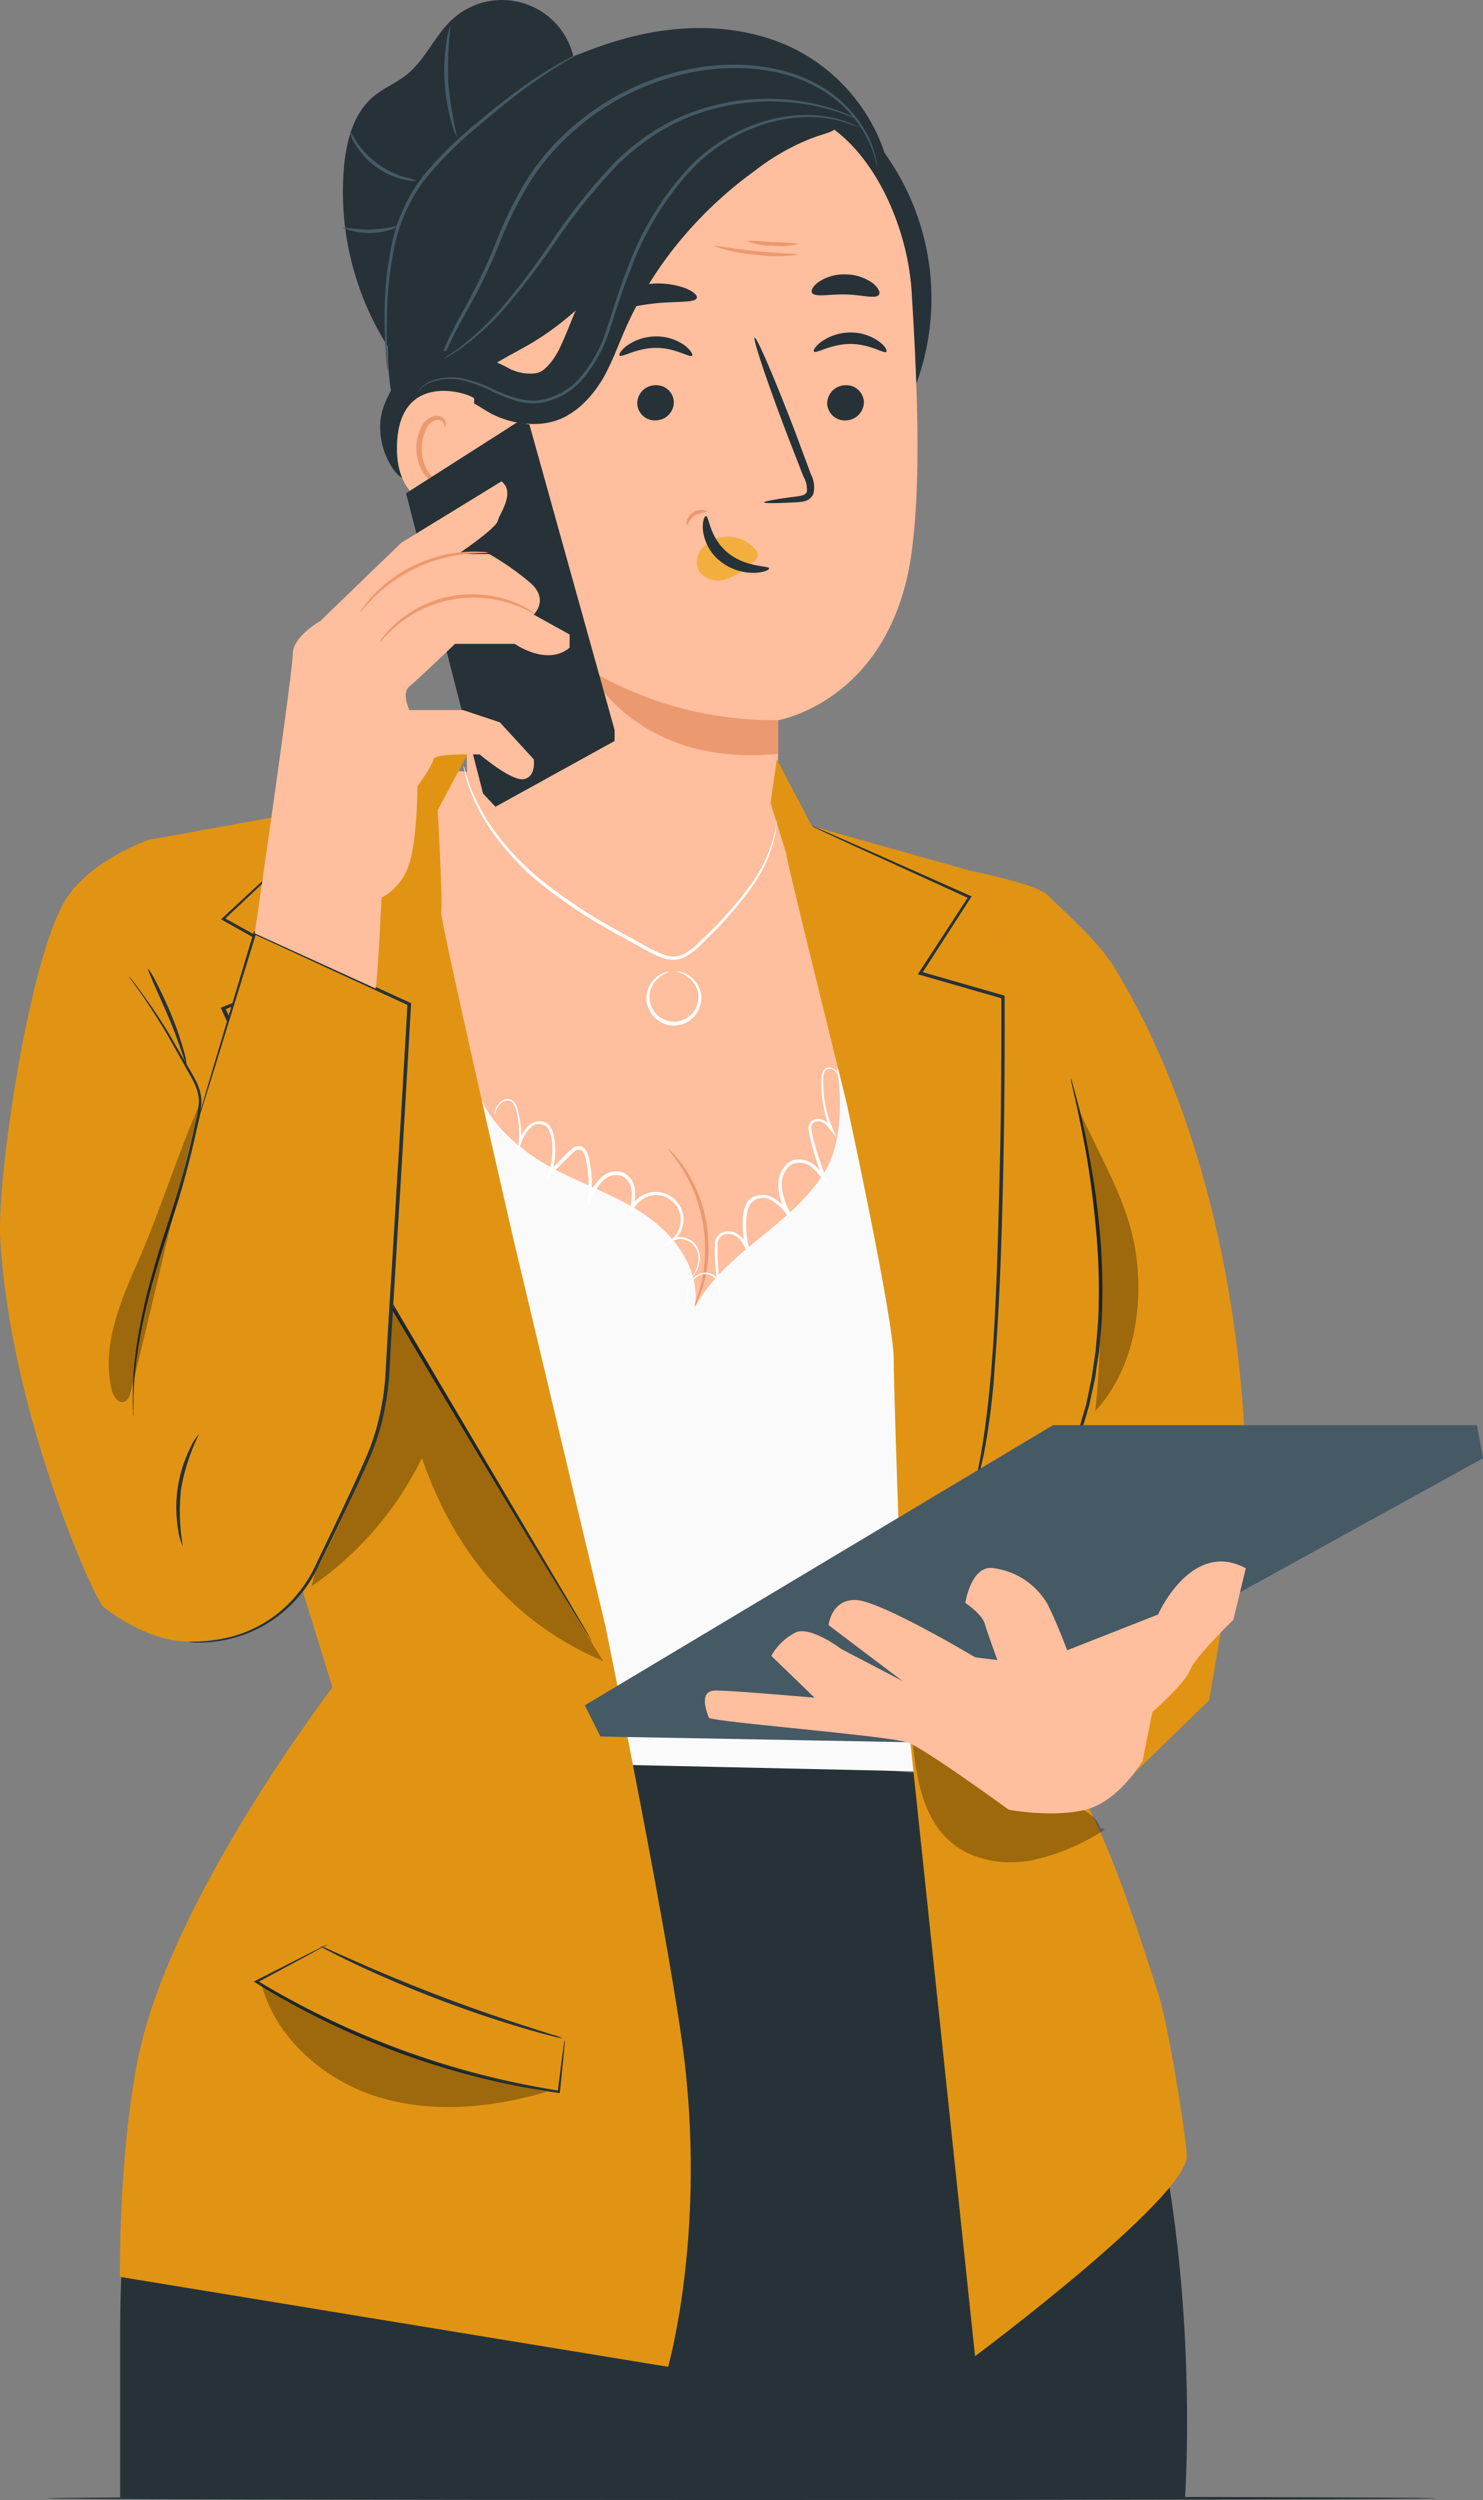 <svg xmlns="http://www.w3.org/2000/svg" width="233.604" height="393.762" viewBox="0 0 233.604 393.762"><rect x="0" y="0" width="233.604" height="393.762" fill="#808080" stroke="none"/><defs><style>.a{fill:#263238;}.b{fill:#ffbe9d;}.c{fill:#eb996e;}.d{fill:#f2af3e;}.e{fill:#455a64;}.f{fill:#fff;}.g{fill:#fafafa;}.h{fill:#e19413;}.i{opacity:0.3;}</style></defs><g transform="translate(-45.87 -228.015)"><g transform="translate(53.278 621.223)"><path class="a" d="M31.79,472.6c0,.149,48.98.277,109.39.277s109.4-.128,109.4-.277-48.97-.277-109.4-.277S31.79,472.448,31.79,472.6Z" transform="translate(-31.79 -472.32)"/></g><g transform="translate(45.87 228.015)"><path class="a" d="M297.141,128.717a28.611,28.611,0,0,0-13.7-17.343c-7.3-3.987-16.117-4.562-24.272-2.931s-15.755,5.33-22.961,9.5c-4.04,2.334-8.069,4.9-10.969,8.528-5.33,6.662-6.023,15.755-6.534,24.262-.416,6.876-.767,14.081,2.132,20.317a21.149,21.149,0,0,0,14.241,11.6" transform="translate(-157.342 -103.173)"/><path class="a" d="M275.661,163.464a45.506,45.506,0,0,1-10.948-33.791c.384-4.072,1.5-8.389,4.637-11.022,1.6-1.343,3.6-2.132,5.234-3.443,2.974-2.377,4.434-6.225,7.259-8.773a11.555,11.555,0,0,1,18.846,5.33c1.482,5.159-.735,10.6-2.91,15.51q-5.053,11.385-10.095,22.769a30.4,30.4,0,0,1-4.637,8.08c-2.079,2.324-5.1,4.04-8.2,3.763" transform="translate(-210.523 -103.447)"/><path class="a" d="M226,122.989a39.174,39.174,0,0,1,3.443,48.779,328.726,328.726,0,0,0-17.5-54.578" transform="translate(-89.642 -102.54)"/><path class="b" d="M286.068,148.22c-.885-13.538-9.892-30.124-23.377-28.675l-31.2,7.952c-10.009,2.558-16.682,11.011-17.418,21.319,0,.522-.085-.107-.075.277l2.249,81.739a24.411,24.411,0,0,0,24.912,23.686h0a24.4,24.4,0,0,0,23.867-24.368V215.824c0,.032,17.333-2.91,20.9-25.434C287.645,179.123,287,163.25,286.068,148.22Z" transform="translate(-142.474 -102.391)"/><path class="c" d="M231.6,139.822a24.263,24.263,0,0,0,6.534,1.343,23.739,23.739,0,0,0,6.684,0c0-.171-2.974-.181-6.62-.554S231.675,139.662,231.6,139.822Z" transform="translate(-119.058 -101.049)"/><path class="c" d="M231.56,139.061a10.948,10.948,0,0,0,4.072.746,10.564,10.564,0,0,0,4.115-.309,28.218,28.218,0,0,0-4.093-.245,26.99,26.99,0,0,0-4.093-.192Z" transform="translate(-113.944 -101.098)"/><path class="c" d="M245.2,181.146c.149,0,.352-.906,1.258-1.482a7.006,7.006,0,0,1,1.855-.586c.043-.139-.192-.224-.608-.277a2.345,2.345,0,0,0-1.556.394,2.4,2.4,0,0,0-.97,1.279C245.076,180.847,245.14,181.146,245.2,181.146Z" transform="translate(-136.979 -98.476)"/><path class="a" d="M227.7,162.972a2.9,2.9,0,0,1-2.782,2.931,2.782,2.782,0,0,1-3-2.6,2.9,2.9,0,0,1,2.782-2.931,2.772,2.772,0,0,1,3,2.6Z" transform="translate(-91.619 -99.692)"/><path class="a" d="M229.991,155.607c-.352.384-2.548-1.237-5.671-1.226s-5.383,1.578-5.724,1.2c-.171-.171.192-.853,1.194-1.578a7.931,7.931,0,0,1,4.584-1.428,7.59,7.59,0,0,1,4.509,1.45C229.842,154.755,230.172,155.437,229.991,155.607Z" transform="translate(-90.374 -100.205)"/><path class="a" d="M255.767,162.971a2.889,2.889,0,0,1-2.782,2.931A2.772,2.772,0,0,1,250,163.3a2.878,2.878,0,0,1,2.782-2.931,2.771,2.771,0,0,1,2.985,2.6Z" transform="translate(-149.621 -99.692)"/><path class="a" d="M258.711,156.187c-.362.384-2.558-1.237-5.671-1.226s-5.394,1.578-5.735,1.2c-.16-.171.2-.853,1.194-1.578a7.952,7.952,0,0,1,4.584-1.428,7.632,7.632,0,0,1,4.52,1.45C258.562,155.367,258.882,156.049,258.711,156.187Z" transform="translate(-149.698 -100.167)"/><path class="a" d="M230.794,179.275c0-.171,1.919-.512,5.053-.917.8-.085,1.546-.245,1.684-.789a4.051,4.051,0,0,0-.544-2.356l-2.356-6.055c-3.294-8.613-5.671-15.691-5.33-15.819s3.294,6.748,6.577,15.361q1.183,3.2,2.26,6.087a4.531,4.531,0,0,1,.426,3.113,2,2,0,0,1-1.311,1.173,6.064,6.064,0,0,1-1.343.192C232.766,179.435,230.805,179.456,230.794,179.275Z" transform="translate(-110.429 -100.155)"/><path class="c" d="M234.57,202.33s7.334,15.5,29.922,13.335v-5.33a56.784,56.784,0,0,1-29.922-8.005Z" transform="translate(-141.898 -96.923)"/><path class="d" d="M246.877,184.851a5.628,5.628,0,0,0-5.042-2.079,5.117,5.117,0,0,0-3.528,1.908,3.2,3.2,0,0,0-.234,3.71,3.752,3.752,0,0,0,4.083,1.066,11.822,11.822,0,0,0,3.976-2.388,3.443,3.443,0,0,0,.885-.917,1.066,1.066,0,0,0,0-1.162" transform="translate(-127.811 -98.216)"/><path class="a" d="M236.434,179.71c.5,0,.512,3.347,3.411,5.746s6.5,2.015,6.524,2.484c.053.213-.8.661-2.324.7a8.357,8.357,0,0,1-5.436-1.887,7.3,7.3,0,0,1-2.654-4.808C235.826,180.531,236.2,179.7,236.434,179.71Z" transform="translate(-125.224 -98.416)"/><path class="a" d="M260.8,147.622c-.3.842-3.411.448-7.067.9s-6.6,1.45-7.089.693c-.213-.362.3-1.162,1.482-1.983a12.461,12.461,0,0,1,10.788-1.183C260.253,146.556,260.935,147.217,260.8,147.622Z" transform="translate(-151.037 -100.684)"/><path class="a" d="M230.226,147.2c-.544.714-2.7,0-5.277-.053s-4.765.49-5.266-.245c-.224-.362.128-1.066,1.066-1.738a7.238,7.238,0,0,1,4.264-1.173,7.387,7.387,0,0,1,4.264,1.407C230.162,146.133,230.46,146.826,230.226,147.2Z" transform="translate(-91.77 -100.773)"/><path class="a" d="M291.762,128.144c-1.386-3.39-5.106-5.426-8.773-5.618a19.294,19.294,0,0,0-10.4,3.038c-13.442,7.76-21,23.2-34.271,31.233-3.273,1.972-6.876,3.5-9.647,6.119s-4.584,6.8-3.049,10.3a31.864,31.864,0,0,1-4.605-7.792,10.66,10.66,0,0,1,.373-8.794c1.151-1.993,3.2-3.518,3.731-5.746.49-1.961-.277-4.008-.192-6.033a13.133,13.133,0,0,1,2.068-5.756c5.2-9.2,12.355-17.514,21.565-22.695a38.215,38.215,0,0,1,19.806-5.117,29.261,29.261,0,0,1,18.846,7.462c2.963,2.772,6.087,5.639,4.552,9.391" transform="translate(-154.298 -102.93)"/><path class="e" d="M223.052,173.163s-.256-.309-.7-.917a9.946,9.946,0,0,1-1.46-2.942,16.778,16.778,0,0,1,1.237-11.811c1.066-2.366,2.462-4.8,3.933-7.462a85.732,85.732,0,0,0,4.136-8.8,62.571,62.571,0,0,1,4.722-9.594,37.6,37.6,0,0,1,7.462-8.592,39.676,39.676,0,0,1,19.806-9.125c6.726-1,13.037,0,17.578,2.377a19.113,19.113,0,0,1,8.453,8.432,17.116,17.116,0,0,1,1.173,3.091c.181.736.256,1.13.277,1.13a1.255,1.255,0,0,0,0-.3,4.613,4.613,0,0,0-.149-.853,16,16,0,0,0-1.066-3.2,19.188,19.188,0,0,0-8.528-8.688c-4.6-2.484-11.011-3.528-17.823-2.537A39.953,39.953,0,0,0,242,122.583a37.918,37.918,0,0,0-7.579,8.72,63.006,63.006,0,0,0-4.733,9.658,87.8,87.8,0,0,1-4.072,8.784c-1.45,2.665-2.878,5.127-3.88,7.526-2.132,4.776-2.068,9.3-1.066,12.035a9.22,9.22,0,0,0,1.578,2.942A5.629,5.629,0,0,0,223.052,173.163Z" transform="translate(-151.55 -102.816)"/><path class="e" d="M264.551,161.438a2.454,2.454,0,0,0,0-.64c0-.48,0-1.066-.064-1.844-.064-1.588-.139-3.9-.053-6.748a57.562,57.562,0,0,1,1.066-9.924,26.467,26.467,0,0,1,4.861-11.054,61.183,61.183,0,0,1,8.666-8.624c2.846-2.473,5.511-4.584,7.824-6.247s4.264-2.9,5.65-3.71l1.588-.917a3.038,3.038,0,0,0,.544-.352,4.122,4.122,0,0,0-.6.245c-.384.181-.938.458-1.642.842a60.379,60.379,0,0,0-5.767,3.571c-2.356,1.631-5.053,3.72-7.942,6.183a59.29,59.29,0,0,0-8.762,8.666,26.649,26.649,0,0,0-4.893,11.289,54.7,54.7,0,0,0-.981,10.02c0,2.867.085,5.181.213,6.78.064.8.128,1.418.181,1.833A2.571,2.571,0,0,0,264.551,161.438Z" transform="translate(-203.464 -102.923)"/><path class="e" d="M282.991,107.2a9.593,9.593,0,0,0-.629,2.558,29.847,29.847,0,0,0,.757,12.632,9.3,9.3,0,0,0,.927,2.473,65.021,65.021,0,0,1-1.428-8.784,63.946,63.946,0,0,1,.373-8.88Z" transform="translate(-212.022 -103.199)"/><path class="e" d="M287.99,122.88a4.871,4.871,0,0,0,.768,1.887,12.162,12.162,0,0,0,7.739,5.682,5.084,5.084,0,0,0,2.025.171,15.876,15.876,0,0,0-1.929-.554,14.114,14.114,0,0,1-4.264-2.132,14.379,14.379,0,0,1-3.283-3.4,16.359,16.359,0,0,0-1.055-1.652Z" transform="translate(-232.872 -102.165)"/><path class="e" d="M290.53,137.128a11.107,11.107,0,0,0,8.933-.256c-.053-.181-2.015.426-4.456.512S290.562,136.947,290.53,137.128Z" transform="translate(-236.521 -101.244)"/><path class="a" d="M230.105,177.61c.533-.266.267-1.759.2-4.179a11.5,11.5,0,0,1,.469-3.955,6.5,6.5,0,0,1,.416-.917,2.561,2.561,0,0,1,.267-.394c.075-.128.245-.352.373-.533a17.625,17.625,0,0,1,1.855-2.132,5.671,5.671,0,0,1,1.951-1.364c.245-.085.3,0,.192,0l.789.16.853.192a15.244,15.244,0,0,1,3.2,1.215,16.79,16.79,0,0,1,1.61.927l.416.256.693.416c.48.256.949.48,1.439.682a14.464,14.464,0,0,0,6.342,1.066,10.287,10.287,0,0,0,3.806-.949l.49-.245.384-.234c.256-.16.533-.309.768-.49a11.9,11.9,0,0,0,1.4-1.119,18.43,18.43,0,0,0,3.869-5.266c.917-1.791,1.6-3.539,2.26-5.127a59.419,59.419,0,0,1,9.69-15.926,63.745,63.745,0,0,1,11.321-10.478,36.03,36.03,0,0,1,8.89-5.106c2.249-.842,3.71-1.066,3.795-1.663s-1.332-1.46-4.264-1.546-7.121,1-11.459,3.273a52.691,52.691,0,0,0-13.943,10.361,56.5,56.5,0,0,0-11.726,17.908c-.693,1.706-1.29,3.2-1.94,4.562a11.268,11.268,0,0,1-2.047,3.049c-.181.181-.362.33-.544.48s-.192.117-.277.192l-.139.1h-.064a2.451,2.451,0,0,1-.917.277,7.26,7.26,0,0,1-2.974-.32l-.672-.256-.288-.139-.576-.309a25,25,0,0,0-2.356-1.066,21.32,21.32,0,0,0-4.914-1.311l-1.162-.128h-1.2a6.609,6.609,0,0,0-3.571.853,11.225,11.225,0,0,0-3.614,3.347,20.092,20.092,0,0,0-1.951,3.3c-.128.288-.234.5-.362.842a7.152,7.152,0,0,0-.341.981,9.469,9.469,0,0,0-.341,1.865,11.725,11.725,0,0,0,.959,5.49C228.325,176.842,229.636,177.866,230.105,177.61Z" transform="translate(-166.289 -102.296)"/><path class="b" d="M291.672,162.415c-.234-.65-12-4.893-12.163,7.611-.149,12.163,12.109,9.764,12.141,9.423S291.672,162.415,291.672,162.415Z" transform="translate(-216.983 -99.637)"/><path class="c" d="M288.384,174.6c-.053,0-.213.149-.576.309a2.132,2.132,0,0,1-1.578,0c-1.279-.49-2.345-2.537-2.388-4.722a7.046,7.046,0,0,1,.629-3.027,2.43,2.43,0,0,1,1.61-1.61,1.066,1.066,0,0,1,1.237.522c.16.341.085.586.149.608s.266-.2.171-.7a1.4,1.4,0,0,0-.469-.768,1.663,1.663,0,0,0-1.173-.32,2.953,2.953,0,0,0-2.228,1.865,7.206,7.206,0,0,0-.768,3.379c.053,2.452,1.29,4.754,3.038,5.33a2.281,2.281,0,0,0,1.94-.3C288.384,174.857,288.384,174.6,288.384,174.6Z" transform="translate(-217.416 -99.394)"/><path class="e" d="M222.512,164.923a4.651,4.651,0,0,1,.512-.821,4.733,4.733,0,0,1,2.185-1.61,8.8,8.8,0,0,1,4.264-.384,20.849,20.849,0,0,1,5.458,1.961c1.961.874,4.264,1.951,6.918,1.759a11.118,11.118,0,0,0,7.185-3.848,22.386,22.386,0,0,0,4.264-7.963c1.013-2.974,1.929-6.076,3.2-9.146a46.9,46.9,0,0,1,9.594-15.8,26.969,26.969,0,0,1,12.866-7.59,23.334,23.334,0,0,1,5.756-.736,20.849,20.849,0,0,1,4.36.522,34.969,34.969,0,0,1,3.571,1.173l-.224-.128-.65-.309a15.011,15.011,0,0,0-2.644-.949,20.6,20.6,0,0,0-4.413-.618,23.323,23.323,0,0,0-5.852.661,27.139,27.139,0,0,0-13.143,7.622,47.1,47.1,0,0,0-9.722,15.99c-1.236,3.091-2.132,6.225-3.145,9.167a22.194,22.194,0,0,1-4.168,7.8,10.66,10.66,0,0,1-6.833,3.731c-2.516.2-4.765-.81-6.726-1.652a20.252,20.252,0,0,0-5.575-1.908,8.837,8.837,0,0,0-4.424.48,4.627,4.627,0,0,0-2.132,1.748,2.763,2.763,0,0,0-.341.65C222.533,164.838,222.5,164.912,222.512,164.923Z" transform="translate(-157.193 -102.326)"/><path class="e" d="M222.65,159.016a5.05,5.05,0,0,0,.735-.405c.458-.3,1.173-.693,2.036-1.3a42.02,42.02,0,0,0,6.556-5.969A115.2,115.2,0,0,0,240,140.916a95.367,95.367,0,0,1,10.031-12.493,38.021,38.021,0,0,1,6.47-5.106,30.914,30.914,0,0,1,6.993-3.2,34.634,34.634,0,0,1,12.877-1.578A32.736,32.736,0,0,1,285,120.225c1,.309,1.738.64,2.249.831a6,6,0,0,0,.8.288,5.085,5.085,0,0,0-.757-.384,20.328,20.328,0,0,0-2.217-.938,31.629,31.629,0,0,0-8.666-1.876,34.292,34.292,0,0,0-13.058,1.482,31.9,31.9,0,0,0-7.121,3.2,38.866,38.866,0,0,0-6.588,5.181A93.807,93.807,0,0,0,239.588,140.6a123.825,123.825,0,0,1-7.9,10.457,45.755,45.755,0,0,1-6.4,6.065c-.831.629-1.524,1.066-1.972,1.375a5.117,5.117,0,0,0-.672.522Z" transform="translate(-152.747 -102.484)"/><path class="f" d="M285.3,176a2.462,2.462,0,0,0-2.75,1.769,2.388,2.388,0,1,0,3.326-1.588" transform="translate(-215.724 -98.662)"/><path class="a" d="M285.959,176.17a3.2,3.2,0,0,1,1.066,1.631,2.132,2.132,0,0,1-.469,1.908,2.3,2.3,0,0,1-2.271.65,2.27,2.27,0,0,1-1.471-1.844,2.068,2.068,0,0,1,.714-1.834,3.251,3.251,0,0,1,1.833-.693,1.09,1.09,0,0,0-.565-.139,2.548,2.548,0,0,0-2.494,2.729,2.739,2.739,0,0,0,1.812,2.3,2.708,2.708,0,0,0,2.814-.831,2.431,2.431,0,0,0,.48-2.356,2.473,2.473,0,0,0-.938-1.311C286.183,176.17,285.97,176.138,285.959,176.17Z" transform="translate(-215.811 -98.67)"/><path class="b" d="M271.085,222.021c3,.736,6.652,1.695,6.652,1.695l15.3,37.106.661,28.44-30.913,27-39.356-36.957-3.806-40.987L223.777,217Z" transform="translate(-155.164 -95.956)"/><path class="a" d="M303.746,366.078l-90.608-6.588s-38.983,16.714-38.983,94.616v25.935h167.73s6.279-86.642-35.55-113.963" transform="translate(-155.228 -86.555)"/><path class="g" d="M232.849,263.239,212.83,289.366l32.757,81.408,58.031,1.29-5.127-103.879-8.858-6.876c.842,3.827.917,11.417-1.588,15.808s-6.534,7.675-10.457,10.862-7.909,6.534-10.308,10.99c.97-5.66-2.878-11.15-7.59-14.433s-10.308-5.01-15.329-7.792-10.713-7.8-11.513-13.485" transform="translate(-157.851 -93.032)"/><path class="h" d="M205.572,233.165l-24.858-7-5.532-10.532-.981,6.908s2.921,9.381,2.654,8.528c-1.631-5.436,9.285,38.524,9.285,38.524S193.6,303.8,193.6,310.1s1.674,51.316,1.674,51.316l11.139,105.744s33.354-24.858,33.354-31.542c0-2-2.718-20.094-4.541-25.722-5.81-17.919-8.528-26.287-18.122-42.479L208,351.85l13.655-32.214L214.5,254.122Z" transform="translate(-52.821 -96.046)"/><path class="h" d="M178.672,320.716c.831-7.515-4.264-67.679-4.264-67.679l-8.933-20.957s10.606,2.132,12.269,3.848,7.952,7.206,10.436,11.267c22.13,36.243,20.786,82.463,20.786,82.463-.65,2.4-6.4,37.074-5.767,33.1L187.21,378.3l-14.487-14.284,1.247-17.109S177.83,328.22,178.672,320.716Z" transform="translate(-12.736 -94.961)"/><path class="a" d="M201.111,225.51a2.868,2.868,0,0,0,.426.224l1.279.608,4.925,2.292c4.328,1.961,10.521,4.786,18.121,8.272l-.085-.309-7.8,11.971-.181.266.309.1,13.037,3.752-.192-.245c0,8.187,0,17.13-.235,26.436-.565,22.471-.949,43.044-5.873,57.115-1.929,7.121-3.635,12.845-4.818,16.8-.586,1.951-1.066,3.475-1.375,4.541-.149.5-.256.9-.352,1.183a2.131,2.131,0,0,0-.1.416,1.847,1.847,0,0,0,.149-.394l.405-1.173c.352-1.066.842-2.569,1.482-4.509,1.247-3.944,3.006-9.647,4.989-16.757.959-3.56,2.057-7.462,2.985-11.726a110.741,110.741,0,0,0,1.706-13.772c.768-9.743,1.13-20.467,1.354-31.734.192-9.306.235-18.26.2-26.457v-.192l-.192-.053-13.016-3.742.139.373,7.739-12.014.139-.2-.224-.1-18.217-8.1-4.978-2.185-1.3-.554Z" transform="translate(-73.219 -95.394)"/><path class="f" d="M250.639,247a7.583,7.583,0,0,1,.9.309,4.339,4.339,0,0,1,1.919,1.578,3.667,3.667,0,0,1,.426,3.475,3.816,3.816,0,0,1-7.014.416,3.646,3.646,0,0,1,0-3.5,4.317,4.317,0,0,1,1.716-1.8c.522-.288.863-.362.853-.416a1.962,1.962,0,0,0-.949.224,4.264,4.264,0,0,0-1.972,1.8,4.423,4.423,0,0,0-.565,1.8,3.88,3.88,0,0,0,.448,2.132,4.264,4.264,0,0,0,7.941-.469,3.955,3.955,0,0,0,.192-2.132,4.393,4.393,0,0,0-.778-1.716,4.264,4.264,0,0,0-2.132-1.556,1.716,1.716,0,0,0-.981-.149Z" transform="translate(-144.12 -93.978)"/><path class="f" d="M284.144,225.163c-.064,0-.1,1.066-.554,2.878a23.185,23.185,0,0,1-3.443,7.153,61.023,61.023,0,0,1-7.888,8.858,11.577,11.577,0,0,1-2.612,2.132,3.923,3.923,0,0,1-3.273.192,24.092,24.092,0,0,1-3.294-1.62l-3.358-1.844a86.869,86.869,0,0,1-12.184-7.92,41.254,41.254,0,0,1-8.144-8.528,30.916,30.916,0,0,1-3.71-7.057c-.309-.9-.533-1.6-.661-2.132a5.688,5.688,0,0,0-.235-.725,3.359,3.359,0,0,0,.128.757,17.625,17.625,0,0,0,.565,2.132,28.857,28.857,0,0,0,3.582,7.217,40.923,40.923,0,0,0,8.144,8.73A83.9,83.9,0,0,0,259.4,243.37l3.368,1.844a23.036,23.036,0,0,0,3.379,1.652,5.169,5.169,0,0,0,1.887.288,4.509,4.509,0,0,0,1.8-.512,11.726,11.726,0,0,0,2.718-2.228,59.362,59.362,0,0,0,7.856-9,21.821,21.821,0,0,0,3.326-7.323,15.307,15.307,0,0,0,.33-2.132A3.675,3.675,0,0,0,284.144,225.163Z" transform="translate(-161.785 -95.985)"/><path class="h" d="M306.333,209.61c-.821.544-11.726,7.4-11.726,7.4l-3.273,4.594-39.441,7.153,5.117,56.006,23.974,77.464s-25.583,33.322-30.636,58.447c-3.1,15.371-2.846,34.388-2.846,34.388l86.344,14.167s5.735-19.976,2.676-47.393c-1.929-17.237-12.536-69.2-12.536-69.2l-14.444-60.76s-11.726-50.943-11.438-51.764-.544-16.064-.544-16.064l5.991-11.257Z" transform="translate(-228.606 -96.443)"/><path class="a" d="M280.325,223.62a2.059,2.059,0,0,0-.33.266l-.938.842L275.486,228l-13.111,12.141-.192.181.235.128,14.753,8.272V248.3l-14.785,5.842-.245.1.1.213c1.844,4.264,4.264,8.208,6.609,12.472s4.9,8.592,7.462,13.026c11.992,20.595,23.068,39.111,31.105,52.5,4.019,6.662,7.281,12.067,9.594,15.83,1.13,1.834,2,3.273,2.622,4.264l.7,1.066c.16.256.245.373.245.373a1.654,1.654,0,0,0-.2-.394l-.65-1.141-2.537-4.339-9.413-15.915c-7.941-13.442-18.964-31.979-30.913-52.574-2.558-4.445-5.053-8.8-7.462-13.015a138.957,138.957,0,0,1-6.577-12.355l-.149.32,14.764-5.884.458-.181-.437-.245-14.8-8.187v.309l12.973-12.227,3.518-3.336.9-.885a2.422,2.422,0,0,0,.277-.309Z" transform="translate(-227.372 -95.519)"/><g class="i" transform="translate(49.074 204.371)"><path d="M272.357,295.17c11.886,19.006,22.14,38.194,34.026,57.253-14.241-6.033-23.515-17.333-28.547-31.979a52.382,52.382,0,0,1-17.386,20.2Q266.409,317.918,272.357,295.17Z" transform="translate(-260.45 -295.17)"/></g><path class="h" d="M312.409,227.57s-9.594,3.422-13.186,9.786c-5.8,10.159-10.66,44.163-10.063,53.16,1.706,28.44,15.606,58.351,16.405,57.967,0,0,6.524,5.33,13.239,5.33a34.48,34.48,0,0,0,5.948-.618A20.04,20.04,0,0,0,339,342.535c3.859-7.568,9.157-18.729,10.372-25.008,1.951-10.127,4.189-64.139,4.189-64.139L329.23,242.2l-8.4,27.406s1.4-11.193,0-17.631S312.409,227.57,312.409,227.57Z" transform="translate(-289.11 -95.258)"/><path class="a" d="M320.5,317.06a3.743,3.743,0,0,0,0-.757v-2.132a62.752,62.752,0,0,1,.736-7.835,94.962,94.962,0,0,1,2.569-11.406c.608-2.132,1.29-4.317,2.036-6.6s1.567-4.637,2.26-7.089,1.322-4.861,1.876-7.206l.778-3.454a13.219,13.219,0,0,0,.458-3.411,7.93,7.93,0,0,0-.97-3.2c-.48-.938-1.013-1.8-1.5-2.654l-2.729-4.733c-1.738-2.857-3.315-5.063-4.413-6.566-.554-.757-.991-1.332-1.3-1.716s-.469-.586-.49-.565a5.006,5.006,0,0,0,.405.629l1.3,1.78c1.066,1.546,2.558,3.774,4.264,6.652l2.676,4.754c.9,1.706,2.239,3.486,2.356,5.607a12.455,12.455,0,0,1-.469,3.283l-.789,3.432c-.554,2.334-1.173,4.744-1.876,7.174s-1.5,4.786-2.249,7.078-1.418,4.509-2,6.63a88.028,88.028,0,0,0-2.462,11.48,53.21,53.21,0,0,0-.565,7.9,18.932,18.932,0,0,0,.064,2.132A3.41,3.41,0,0,0,320.5,317.06Z" transform="translate(-299.485 -93.928)"/><path class="a" d="M322.02,246.57c-.149.075,1.407,3.39,3.2,7.547s2.729,7.675,2.889,7.632a8.625,8.625,0,0,0-.48-2.356,46.908,46.908,0,0,0-1.9-5.49c-.863-2.132-1.759-3.944-2.441-5.255A9.646,9.646,0,0,0,322.02,246.57Z" transform="translate(-298.721 -94.005)"/><path class="a" d="M321.168,333.016a32.331,32.331,0,0,1-.267-9.082,31.981,31.981,0,0,1,2.846-8.624,8.356,8.356,0,0,0-1.45,2.292,21.085,21.085,0,0,0-1.866,12.792,8.75,8.75,0,0,0,.735,2.622Z" transform="translate(-292.369 -89.47)"/><path class="a" d="M278.193,166.2c.213.81,13.41,48.1,13.41,48.1v1.748L272.842,226.4l-1.951-2.068L258.76,177.024l17.567-11.214Z" transform="translate(-194.795 -99.333)"/><path class="a" d="M192.926,262.73a3.378,3.378,0,0,0,.117.736l.458,2.057c.426,1.78.959,4.381,1.588,7.59s1.226,7.067,1.642,11.374a103.465,103.465,0,0,1,.586,14.039c0,2.494-.277,4.914-.48,7.259-.171,1.162-.33,2.3-.49,3.422s-.437,2.185-.629,3.251c-.117.522-.224,1.066-.33,1.567s-.288,1-.426,1.492c-.288.981-.533,1.94-.831,2.857-.7,1.78-1.215,3.507-1.972,4.946l-1,2.132c-.33.65-.714,1.237-1.066,1.8a26.816,26.816,0,0,1-1.78,2.8l-1.237,1.706a3.2,3.2,0,0,0-.394.629,4.52,4.52,0,0,0,.49-.554l1.343-1.663a23.72,23.72,0,0,0,1.876-2.772c.33-.565.736-1.141,1.066-1.8l1.066-2.132a48.266,48.266,0,0,0,2.057-4.967c.309-.917.576-1.887.874-2.878.139-.49.3-.991.426-1.5s.235-1.066.341-1.578c.213-1.066.522-2.132.661-3.273s.341-2.281.512-3.443c.213-2.356.469-4.8.49-7.313a100.7,100.7,0,0,0-.629-14.1c-.448-4.328-1.151-8.176-1.77-11.4s-1.269-5.8-1.759-7.568c-.235-.842-.416-1.514-.565-2.036A4.539,4.539,0,0,0,192.926,262.73Z" transform="translate(-24.271 -92.939)"/><path class="a" d="M288.83,352.924a7.078,7.078,0,0,0,1.759.171,21.049,21.049,0,0,0,5.031-.661,20.338,20.338,0,0,0,7.227-3.443,21.426,21.426,0,0,0,6.6-8.261c1.738-3.528,3.624-7.4,5.586-11.587.97-2.132,1.993-4.264,2.91-6.556a37.993,37.993,0,0,0,1.993-7.366c.213-1.29.384-2.6.48-3.933s.16-2.676.235-4.04c.16-2.708.33-5.479.49-8.3.341-5.639.682-11.48,1.066-17.471.6-10.159,1.162-19.912,1.684-28.92v-.181l-.16-.075-24.368-11.15-.224-.1-.064.234c-2.74,9.125-4.967,16.565-6.513,21.746-.757,2.558-1.343,4.562-1.748,5.959-.192.661-.341,1.173-.448,1.556a4.994,4.994,0,0,0-.128.533s.075-.171.192-.522l.5-1.535c.426-1.386,1.066-3.368,1.855-5.916,1.6-5.17,3.88-12.589,6.694-21.7l-.3.128,24.3,11.193-.149-.256c-.533,9.007-1.066,18.761-1.716,28.93-.352,5.98-.693,11.822-1.066,17.471q-.256,4.264-.49,8.3c-.075,1.354-.149,2.7-.224,4.019a35.566,35.566,0,0,1-.469,3.891,37.83,37.83,0,0,1-1.929,7.281c-.906,2.271-1.919,4.434-2.878,6.534-1.94,4.189-3.816,8.069-5.522,11.608a21.2,21.2,0,0,1-6.4,8.187,20.5,20.5,0,0,1-7.089,3.486,22.986,22.986,0,0,1-4.978.757h-1.311A4.324,4.324,0,0,0,288.83,352.924Z" transform="translate(-259.136 -94.369)"/><g class="i" transform="translate(17.123 173.725)"><path d="M334.405,266.42c-3.454,7.76-6.4,17.311-9.839,25.072-2.836,6.4-5.724,13.335-4.093,20.115.235.981.938,2.132,1.908,1.887.672-.192.949-.981,1.119-1.663,3.7-14.838,7.2-30.572,10.9-45.41" transform="translate(-320 -266.42)"/></g><g class="i" transform="translate(169.806 174.439)"><path d="M181.364,267.09c3.454,7.91,8.155,15.052,9.21,23.611s-.64,17.887-6.5,24.229C185.873,298.8,184.413,282.984,181.364,267.09Z" transform="translate(-181.364 -267.09)"/></g><g class="i" transform="translate(143.668 273.457)"><path d="M216.682,374.658a33.631,33.631,0,0,1-11.928,4.946c-4.264.693-8.954-.075-12.269-2.867-4.69-3.933-5.607-10.66-6.2-16.757l25.445,10.894c1.748.746,3.72,1.748,4.147,3.6" transform="translate(-186.28 -359.98)"/></g><path class="a" d="M266.43,391a9.2,9.2,0,0,0,1.4.789c.917.49,2.26,1.151,3.933,1.951,3.347,1.588,8.027,3.646,13.314,5.66s10.148,3.592,13.708,4.626c1.78.522,3.2.917,4.264,1.162a9.6,9.6,0,0,0,1.578.341,7.937,7.937,0,0,0-1.514-.544l-4.168-1.333c-3.518-1.13-8.357-2.772-13.634-4.776s-9.967-4.008-13.346-5.5l-4-1.78a8.174,8.174,0,0,0-1.535-.6Z" transform="translate(-215.992 -84.477)"/><path class="a" d="M277.785,390.75a4.878,4.878,0,0,0-.81.352l-2.271,1.13-8.251,4.2-.33.171.32.2a125.269,125.269,0,0,0,20.872,10.361,122.905,122.905,0,0,0,26.863,6.993h.181v-.181c.256-2.526.458-4.541.6-6,.053-.661.107-1.183.139-1.6a2.185,2.185,0,0,0,0-.554,2.783,2.783,0,0,0-.107.544c-.064.416-.139.938-.224,1.588-.192,1.45-.448,3.464-.757,5.98l.192-.149a131.627,131.627,0,0,1-47.585-17.375v.373l8.155-4.381,2.217-1.215A4.716,4.716,0,0,0,277.785,390.75Z" transform="translate(-226.153 -84.493)"/><g class="i" transform="translate(41.196 312.546)"><path d="M313.715,413.556c-8.528,2.494-17.716,3.454-26.223.959s-16.469-9.125-18.772-17.866A140.292,140.292,0,0,0,313.715,413.556Z" transform="translate(-268.72 -396.65)"/></g><g class="i" transform="translate(86.191 329.367)"><path d="M268.483,412.558h-.2l.469-.128Z" transform="translate(-268.28 -412.43)"/></g><path class="c" d="M244.882,273.19c-.085.075.959,1.141,2.228,3.2a24.051,24.051,0,0,1,1.887,3.72,26.016,26.016,0,0,1,1.364,4.9,26.546,26.546,0,0,1,.309,5.1,24.426,24.426,0,0,1-.565,4.125c-.544,2.324-1.183,3.678-1.066,3.72a4.164,4.164,0,0,0,.49-.927,8.283,8.283,0,0,0,.469-1.141,13.59,13.59,0,0,0,.49-1.556,21.212,21.212,0,0,0,.7-4.2,25.115,25.115,0,0,0-.267-5.2,24.258,24.258,0,0,0-1.45-5.01,21.468,21.468,0,0,0-2.025-3.742,14.032,14.032,0,0,0-.97-1.311,8.617,8.617,0,0,0-.821-.927C245.181,273.414,244.914,273.158,244.882,273.19Z" transform="translate(-139.621 -92.249)"/><path class="f" d="M246.19,268.324a5.817,5.817,0,0,0,.288-.7,2.473,2.473,0,0,1,1.386-1.5,1.13,1.13,0,0,1,1.29.384,4.265,4.265,0,0,1,.618,1.706,15.425,15.425,0,0,1,.245,4.53l-.117,1.3.49-1.215a6.2,6.2,0,0,1,1.5-2.494,1.855,1.855,0,0,1,2.665,0,6.331,6.331,0,0,1,.778,3.315,10.948,10.948,0,0,1-.586,3.7l-.352,1.066.778-.768,2.441-2.42a16.215,16.215,0,0,1,1.258-1.194.821.821,0,0,1,1.237.085,3.657,3.657,0,0,1,.565,1.6c.117.6.213,1.2.277,1.823a20.145,20.145,0,0,1,0,3.763h0l-.1,1.4.618-1.247a9.114,9.114,0,0,1,1.887-2.814,2.857,2.857,0,0,1,2.889-.7,2.7,2.7,0,0,1,1.556,2.409,9.72,9.72,0,0,1-.352,3.081l.5.149A4.029,4.029,0,0,1,271.07,281a3.859,3.859,0,0,1,3.518,1.322,3.709,3.709,0,0,1,.863,3.347,4.03,4.03,0,0,1-1.791,2.58l.234.288a2.2,2.2,0,0,1,1.9-.608,2.974,2.974,0,0,1,1.674.8,3.2,3.2,0,0,1,.821,2.8,5.832,5.832,0,0,1-1,2.409s.053,0,.128-.117a4.52,4.52,0,0,0,1.066-2.26,3.443,3.443,0,0,0-.821-3.049,3.2,3.2,0,0,0-1.834-.906,2.526,2.526,0,0,0-2.217.672l-.917.97,1.151-.682a4.435,4.435,0,0,0,2.015-2.8,4.189,4.189,0,0,0-.927-3.742,4.381,4.381,0,0,0-3.955-1.514,4.52,4.52,0,0,0-3.518,2.889l.49.149a9.936,9.936,0,0,0,.384-3.262,3.273,3.273,0,0,0-1.887-2.867,3.39,3.39,0,0,0-3.454.8,9.178,9.178,0,0,0-2.015,2.985l.522.139h0a20.254,20.254,0,0,0-.053-3.859c-.064-.64-.16-1.258-.277-1.876a4.263,4.263,0,0,0-.682-1.833,1.322,1.322,0,0,0-.97-.522,1.556,1.556,0,0,0-1,.341,15.052,15.052,0,0,0-1.322,1.247l-2.43,2.441.426.256a11.385,11.385,0,0,0,.586-3.869,11.893,11.893,0,0,0-.2-1.865,3.838,3.838,0,0,0-.7-1.727,1.929,1.929,0,0,0-1.695-.736,2.8,2.8,0,0,0-1.61.672,6.4,6.4,0,0,0-1.578,2.676l.362.085a15.128,15.128,0,0,0-.341-4.626,4.349,4.349,0,0,0-.7-1.8,1.4,1.4,0,0,0-1.556-.426,2.473,2.473,0,0,0-1.418,1.663c-.085.234-.128.426-.16.544A.235.235,0,0,0,246.19,268.324Z" transform="translate(-168.313 -92.734)"/><path class="f" d="M225.7,298.531a3.179,3.179,0,0,0-.107-.672,4.7,4.7,0,0,1,.107-1.908,3.049,3.049,0,0,1,1.951-2.132,2.036,2.036,0,0,1,1.759.224,1.855,1.855,0,0,1,.906,1.695h.362a40,40,0,0,1-.416-6.662,1.738,1.738,0,0,1,.725-1.45,2.132,2.132,0,0,1,1.716-.1,2.985,2.985,0,0,1,1.418,1.215,10.426,10.426,0,0,1,.9,1.865l.48-.181a12.791,12.791,0,0,1-.736-3.688,13.149,13.149,0,0,1,.053-1.94,5.49,5.49,0,0,1,.437-1.876,2.473,2.473,0,0,1,3.283-.927,7.728,7.728,0,0,1,2.942,2.867l.48-.288-.533-1.066a9.136,9.136,0,0,1-1.066-3.763,3.837,3.837,0,0,1,1.4-3.2,2.9,2.9,0,0,1,3.251.288,9.317,9.317,0,0,1,2.249,2.729l.448-.245a40.672,40.672,0,0,1-2.377-6.95,8.636,8.636,0,0,1-.309-1.62.938.938,0,0,1,.7-1.066,1.6,1.6,0,0,1,1.322.288,5.822,5.822,0,0,1,1.013,1.066l.906,1.119-.565-1.322a18.313,18.313,0,0,1-1.386-5.159,17.764,17.764,0,0,1-.117-2.2,3.507,3.507,0,0,1,.256-1.748.949.949,0,0,1,1.215-.235,1.876,1.876,0,0,1,.757.7c.3.5.405.8.437.789s0-.085-.064-.224a5.008,5.008,0,0,0-.277-.618,1.9,1.9,0,0,0-.778-.8,1.151,1.151,0,0,0-1.471.256,3.528,3.528,0,0,0-.352,1.876,16.234,16.234,0,0,0,.085,2.228,18.281,18.281,0,0,0,1.322,5.33l.341-.2a5.693,5.693,0,0,0-1.066-1.13,1.983,1.983,0,0,0-1.663-.373,1.375,1.375,0,0,0-.789.533,1.6,1.6,0,0,0-.256.917,8.985,8.985,0,0,0,.3,1.727,39.794,39.794,0,0,0,2.366,7.057l.458-.245a9.775,9.775,0,0,0-2.377-2.889,4.072,4.072,0,0,0-1.855-.746,2.836,2.836,0,0,0-2.015.448,4.392,4.392,0,0,0-1.642,3.7,9.593,9.593,0,0,0,1.066,3.987l.533,1.066.48-.288a8.272,8.272,0,0,0-3.2-3.049,3.741,3.741,0,0,0-2.239-.192,2.537,2.537,0,0,0-1.738,1.4,6.033,6.033,0,0,0-.49,2.057,12.88,12.88,0,0,0,0,2.025,13.717,13.717,0,0,0,.778,3.827l.469-.181a10.352,10.352,0,0,0-.959-1.951,3.475,3.475,0,0,0-1.663-1.386,2.5,2.5,0,0,0-2.132.16,2.132,2.132,0,0,0-.917,1.8,39.031,39.031,0,0,0,.49,6.748l.234,1.5.128-1.514a2.228,2.228,0,0,0-1.066-2,2.388,2.388,0,0,0-2.015-.213,3.2,3.2,0,0,0-2.047,2.334,4.371,4.371,0,0,0,.117,2.462Q225.68,298.531,225.7,298.531Z" transform="translate(-117.221 -93.04)"/><path class="b" d="M284.428,254.444c.341-1.066.938-14.305.938-14.305a8.858,8.858,0,0,0,4.36-5.33c1.3-4.019,1.3-12.205,1.3-12.205s2.377-3.273,2.526-4.264,7.3-.746,7.3-.746,5.063,4.317,6.993,3.869,1.492-3.123,1.492-3.123l-5.33-5.81-5.81-1.94h-8.443s-1.29-2.676,0-3.72,7.185-6.7,7.185-6.7h9.423s5.063,3.582,8.634.6v-2.079l-5.66-3.134s2.537-2.377-.6-5.063a42.392,42.392,0,0,0-6.4-4.466h-4.914s5.948-4.019,6.247-5.213,2.835-4.466.6-6.247l-15.787,9.679L275.7,196.594s-4.317,2.388-4.317,5.213-5.98,43.961-5.98,43.961Z" transform="translate(-225.27 -98.755)"/><path class="c" d="M270.56,198.8c.085.075.981-1.183,2.867-2.74a18.729,18.729,0,0,1,17.908-3.3c2.324.778,3.614,1.62,3.667,1.535a3.762,3.762,0,0,0-.874-.629,15.989,15.989,0,0,0-2.654-1.279,18.122,18.122,0,0,0-18.26,3.379,15.038,15.038,0,0,0-2.025,2.132A3.272,3.272,0,0,0,270.56,198.8Z" transform="translate(-210.773 -97.654)"/><path class="c" d="M277.454,194.481c.085.053.842-1,2.334-2.462a24.08,24.08,0,0,1,14.455-6.684c2.079-.192,3.379-.1,3.379-.192a2.644,2.644,0,0,0-.906-.16,17.893,17.893,0,0,0-2.505,0,20.8,20.8,0,0,0-3.678.522,24.129,24.129,0,0,0-4.264,1.482,23.681,23.681,0,0,0-3.923,2.335,20.089,20.089,0,0,0-2.782,2.473,14.93,14.93,0,0,0-1.588,1.929C277.592,194.171,277.422,194.449,277.454,194.481Z" transform="translate(-220.737 -98.071)"/><path class="e" d="M233.637,340.349l38.279-21.117-.949-5.2h-66.8L130.43,358.151l2.462,4.914,57.722,1.066Z" transform="translate(-38.312 -89.554)"/><path class="b" d="M250.689,335.236l-1.972,8.133s-5.937,5.714-6.812,7.91-5.937,6.6-5.937,6.6l-1.535,7.686s-3.742,6.4-9.007,7.7-12.088,0-12.088,0-12.962-9.455-15.819-10.553-31.212-3.294-31.425-3.955-1.759-4.264,1.066-4.264,15.6,1.13,15.6,1.13l-6.812-6.588a8.953,8.953,0,0,1,3.955-3.742c2.42-.874,7.035,2.644,7.035,2.644l9.668,5.053-11.64-8.794s.437-4.168,4.392-3.955,18.7,9.018,18.7,9.018l3.5.437s-1.535-4.179-1.983-5.714-3.07-3.294-3.07-3.294.874-5.714,4.168-5.5a11.566,11.566,0,0,1,8.794,5.714c1.535,3.081,3.081,7.249,3.081,7.249l14.316-5.628S242.118,330.62,250.689,335.236Z" transform="translate(-54.447 -88.226)"/></g></g></svg>